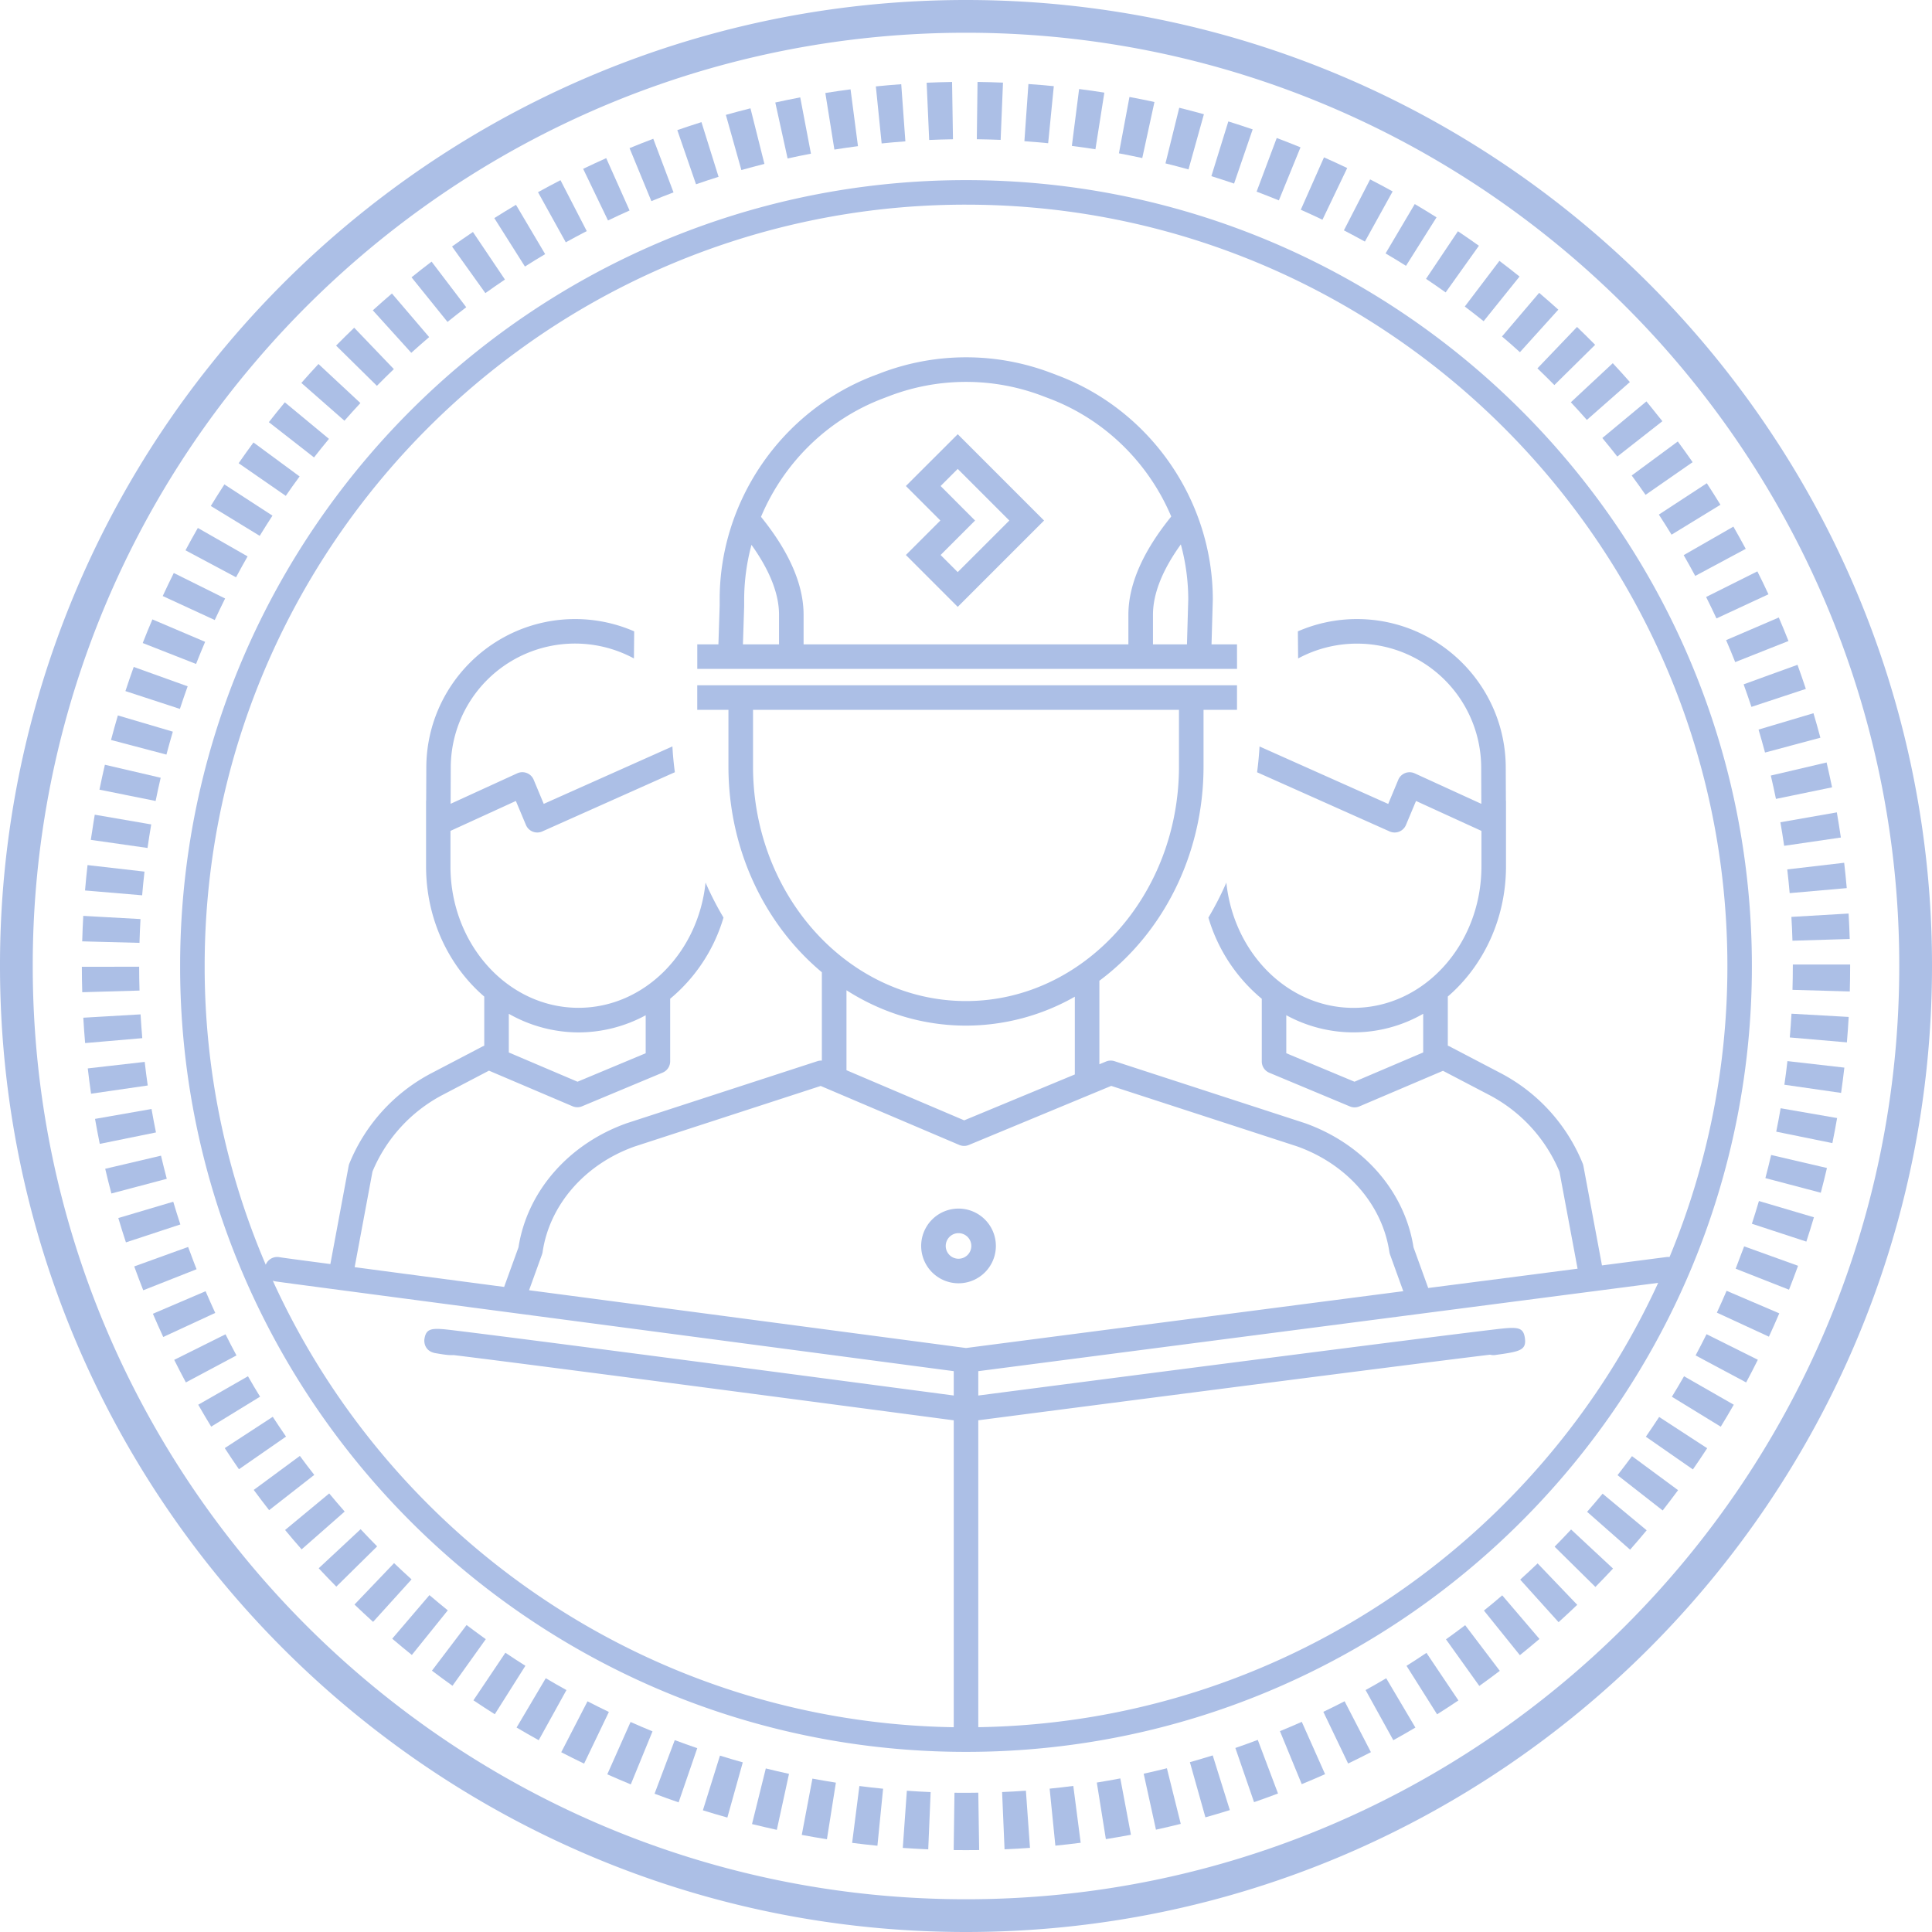<svg xmlns="http://www.w3.org/2000/svg" viewBox="0 0 1920 1920"><defs><style>.cls-1{fill:#acbfe6;}</style></defs><title>Asset 1</title><g id="Layer_2" data-name="Layer 2"><g id="Layer_1-2" data-name="Layer 1"><path class="cls-1" d="M1770,445.26c-2.06-3.23-4.16-6.42-6.25-9.62C1592.15,173.53,1296,0,960,0,655.37,0,383.45,142.65,207.46,364.63A955.28,955.28,0,0,0,0,960c0,529.35,430.65,960,960,960s960-430.65,960-960A954.19,954.19,0,0,0,1770,445.26ZM960,1887.46C448.6,1887.46,32.54,1471.4,32.54,960A923,923,0,0,1,251.46,362.27C421.73,160.76,676.15,32.54,960,32.54c313,0,590.34,155.93,758.37,394.16q26.16,37.1,48.7,76.78A921.76,921.76,0,0,1,1887.46,960C1887.46,1471.4,1471.4,1887.46,960,1887.46Z"/><path class="cls-1" d="M1047.26,85.63q-12.55-1.23-25.22-2.12l-4,56.81q11.85.84,23.61,2Z"/><path class="cls-1" d="M996.76,82.11q-12.6-.51-25.3-.68l-.71,56.94q11.88.16,23.68.64Z"/><path class="cls-1" d="M1097.49,92.05q-12.48-2-25.08-3.57L1065.2,145q11.76,1.5,23.42,3.34Z"/><path class="cls-1" d="M1147.28,101.37q-12.35-2.7-24.84-5l-10.47,56q11.65,2.19,23.2,4.69Z"/><path class="cls-1" d="M899.75,140.48l-4.11-56.8q-12.66.91-25.23,2.19l5.76,56.66Q887.92,141.33,899.75,140.48Z"/><path class="cls-1" d="M805.91,152.73,795.26,96.78q-12.45,2.37-24.79,5.08l12.23,55.62Q794.25,154.93,805.91,152.73Z"/><path class="cls-1" d="M947.05,138.4l-.89-56.94q-12.67.2-25.26.75l2.51,56.89Q935.19,138.59,947.05,138.4Z"/><path class="cls-1" d="M852.64,145.25l-7.37-56.47q-12.59,1.65-25.06,3.64l9,56.23Q840.88,146.79,852.64,145.25Z"/><path class="cls-1" d="M1474.41,319.21l35.69-44.38q-9.87-7.93-20-15.59l-34.4,45.39Q1465.18,311.78,1474.41,319.21Z"/><path class="cls-1" d="M1397.26,264.18,1427.62,216q-10.71-6.75-21.65-13.21l-29,49.05Q1387.24,257.86,1397.26,264.18Z"/><path class="cls-1" d="M146.81,1078.74q-1.68-11.65-3-23.44l-36.7,4.19-19.88,2.28q1.44,12.63,3.26,25.14l18.28-2.65Z"/><path class="cls-1" d="M1356.43,240.08,1384,190.23q-11.1-6.14-22.39-11.94l-26.06,50.63Q1346,234.35,1356.43,240.08Z"/><path class="cls-1" d="M759.67,162.89l-13.86-55.24q-12.3,3.09-24.46,6.51L736.78,169Q748.17,165.79,759.67,162.89Z"/><path class="cls-1" d="M1292.42,146.42q-11.73-4.8-23.62-9.27l-20,53.31q11.13,4.18,22.12,8.68Z"/><path class="cls-1" d="M1244.89,128.58q-12-4.13-24.19-7.9l-16.85,54.4q11.36,3.53,22.56,7.36Z"/><path class="cls-1" d="M1544.71,382.67l40.53-40q-8.9-9-18-17.76l-39.36,41.16Q1536.4,374.25,1544.71,382.67Z"/><path class="cls-1" d="M1436.66,290.6l33.06-46.37q-10.32-7.36-20.85-14.42l-31.71,47.3Q1427,283.71,1436.66,290.6Z"/><path class="cls-1" d="M1510.48,350l38.17-42.27q-9.4-8.49-19.05-16.71l-36.93,43.36Q1501.7,342,1510.48,350Z"/><path class="cls-1" d="M1196.42,113.53q-12.17-3.39-24.5-6.44l-13.68,55.28q11.52,2.85,22.88,6Z"/><path class="cls-1" d="M1338.83,167q-11.43-5.48-23.06-10.62l-23.07,52.06q10.86,4.81,21.55,9.93Z"/><path class="cls-1" d="M138.65,984.41q-.35-11.8-.35-23.72l-37.83.08-19.12,0q0,12.69.39,25.28l20.38-.59Z"/><path class="cls-1" d="M141.39,1031.71q-1-11.78-1.71-23.64l-35.9,2.09-21,1.23q.73,12.66,1.82,25.21l20.78-1.79Z"/><path class="cls-1" d="M155,1125.4q-2.37-11.6-4.42-23.31l-40.14,7.06-16,2.8q2.19,12.46,4.7,24.82l12.92-2.63Z"/><path class="cls-1" d="M146.61,842.71q1.68-11.76,3.68-23.41l-56.12-9.66c-1,5.63-1.81,11.31-2.68,17-.41,2.68-.87,5.33-1.26,8l1.82.26Z"/><path class="cls-1" d="M141.26,889.74q1-11.81,2.34-23.53l-49.84-5.72L87,859.71q-1.44,12.57-2.5,25.23l10.94.92Z"/><path class="cls-1" d="M138.62,937q.33-11.87,1-23.64L97.14,911l-14.39-.82q-.7,12.62-1.06,25.32l17.12.46Z"/><path class="cls-1" d="M1747.62,725.05c2.26,7.56,4.39,15.16,6.44,22.8l.74-.19,54.27-14.51q-3.25-12.25-6.87-24.36l-46.14,13.75Z"/><path class="cls-1" d="M1724.42,658,1760,643.89l17.37-6.86q-4.65-11.78-9.63-23.36l-6.35,2.73-46,19.75Q1720.07,647,1724.42,658Z"/><path class="cls-1" d="M189.29,1245.4c-.77-2.06-1.59-4.1-2.34-6.18l-11.14,4-42.41,15.34q4.31,11.92,8.95,23.7l53-20.92C193.24,1256.09,191.27,1250.74,189.29,1245.4Z"/><path class="cls-1" d="M1561.1,399.77q8.09,8.66,15.9,17.54l17.12-15.07,25.63-22.56q-8.36-9.49-17-18.75l-38.08,35.51Z"/><path class="cls-1" d="M374.55,383.43q8.29-8.43,16.86-16.63l-11-11.46L352,325.69q-9.12,8.76-18,17.78l13.83,13.62Z"/><path class="cls-1" d="M1732.81,680.1q4,11.11,7.75,22.38l16.79-5.54,37.28-12.32q-4-12-8.29-23.93l-27.68,10Z"/><path class="cls-1" d="M1729.64,1248.22c-.3.82-.61,1.63-.91,2.44-1.29,3.39-2.51,6.81-3.84,10.18l53,20.85q4.65-11.81,9-23.76l-53.58-19.31C1732.1,1241.84,1730.84,1245,1729.64,1248.22Z"/><path class="cls-1" d="M160,1148.49l-46.26,10.88-9.18,2.16q2.91,12.35,6.14,24.54l4.74-1.25,50.3-13.33Q162.73,1160,160,1148.49Z"/><path class="cls-1" d="M1607.25,453.72l44.82-35.13c-1.55-2-3.17-3.91-4.74-5.87-3.69-4.63-7.36-9.26-11.14-13.81l-11.3,9.39-32.51,27Q1599.94,444.4,1607.25,453.72Z"/><path class="cls-1" d="M1227.69,1737.12l18.57,53.84q12-4.14,23.81-8.6l-20.1-53.28Q1238.92,1733.25,1227.69,1737.12Z"/><path class="cls-1" d="M1272,1720.4l21.65,52.67q11.68-4.8,23.2-9.92l-23.15-52Q1282.93,1715.91,1272,1720.4Z"/><path class="cls-1" d="M1090,1771.48l9,56.23q12.51-2,24.91-4.34l-10.55-56Q1101.77,1769.6,1090,1771.48Z"/><path class="cls-1" d="M1182.5,1751.23l15.43,54.82q12.19-3.42,24.26-7.19l-17-54.36Q1193.93,1748,1182.5,1751.23Z"/><path class="cls-1" d="M1315.12,1701.2l24.63,51.36q11.41-5.47,22.64-11.27l-26.14-50.6Q1325.78,1696.09,1315.12,1701.2Z"/><path class="cls-1" d="M1136.58,1762.68l12.2,55.63q12.39-2.73,24.64-5.76l-13.77-55.27Q1148.18,1760.15,1136.58,1762.68Z"/><path class="cls-1" d="M1474.71,1600.55l35.72,44.35q9.85-7.94,19.47-16.13l-37-43.33Q1484,1593.12,1474.71,1600.55Z"/><path class="cls-1" d="M1437,1629.15l33.13,46.32q10.29-7.35,20.35-15l-34.4-45.38Q1446.66,1622.25,1437,1629.15Z"/><path class="cls-1" d="M1397.78,1655.49l30.38,48.18q10.71-6.76,21.19-13.8l-31.76-47.27Q1407.8,1649.19,1397.78,1655.49Z"/><path class="cls-1" d="M1357.1,1679.56l27.56,49.84q11.07-6.12,21.94-12.56l-29-49Q1367.45,1673.84,1357.1,1679.56Z"/><path class="cls-1" d="M747.34,1812.74q12.27,3,24.66,5.74l12.11-55.65q-11.58-2.52-23.06-5.38Z"/><path class="cls-1" d="M1510.75,1569.8l38.14,42.29q9.42-8.49,18.55-17.24l-39.37-41.15Q1519.54,1561.86,1510.75,1569.8Z"/><path class="cls-1" d="M698.52,1799.07q12.09,3.78,24.33,7.19l15.32-54.85q-11.4-3.18-22.67-6.7Z"/><path class="cls-1" d="M650.49,1782.57q11.87,4.47,23.9,8.6l18.53-53.85q-11.26-3.87-22.36-8Z"/><path class="cls-1" d="M796.79,1823.5q12.42,2.34,25,4.32l8.9-56.25q-11.71-1.85-23.32-4Z"/><path class="cls-1" d="M1043.12,1777.54l5.69,56.66q12.63-1.26,25.15-2.89l-7.32-56.47Q1054.92,1776.36,1043.12,1777.54Z"/><path class="cls-1" d="M603.51,1763.31q11.58,5.14,23.37,10l21.58-52.71q-11-4.49-21.81-9.31Z"/><path class="cls-1" d="M948.54,1781.62l-.79,56.94q6.11.09,12.25.08,6.54,0,13.08-.09l-.86-57Q960.39,1781.78,948.54,1781.62Z"/><path class="cls-1" d="M995.88,1780.92l2.43,56.91q12.69-.55,25.27-1.45l-4.05-56.81Q1007.75,1780.43,995.88,1780.92Z"/><path class="cls-1" d="M897.18,1836.43q12.62.88,25.3,1.43l2.38-56.9q-11.86-.49-23.63-1.34Z"/><path class="cls-1" d="M846.84,1831.42q12.51,1.61,25.13,2.86l5.64-56.66q-11.83-1.18-23.56-2.69Z"/><path class="cls-1" d="M1781.32,934.87l56.92-1.71q-.39-12.7-1.12-25.29l-56.86,3.33Q1781,923,1781.32,934.87Z"/><path class="cls-1" d="M1778.55,887.59l56.73-5q-1.11-12.64-2.56-25.17L1776.15,864Q1777.52,875.76,1778.55,887.59Z"/><path class="cls-1" d="M1773.08,840.56l56.35-8.24q-1.85-12.54-4-25l-56.1,9.83Q1771.36,828.81,1773.08,840.56Z"/><path class="cls-1" d="M583.86,1690.75l-26.11,50.61q11.26,5.82,22.72,11.31l24.63-51.35Q594.39,1696.18,583.86,1690.75Z"/><path class="cls-1" d="M1781.69,958.51V960q0,11.88-.34,23.69l56.94,1.61q.35-12.6.35-25.3v-1.49Z"/><path class="cls-1" d="M1764.92,793.94l55.77-11.51q-2.57-12.4-5.44-24.69l-55.44,13Q1762.53,782.3,1764.92,793.94Z"/><path class="cls-1" d="M1684.7,572.35l50.19-26.91q-6-11.15-12.26-22.09l-49.4,28.34Q1679.11,561.93,1684.7,572.35Z"/><path class="cls-1" d="M1705.81,614.59l51.65-24q-5.31-11.49-11-22.77l-50.94,25.47Q1700.84,603.88,1705.81,614.59Z"/><path class="cls-1" d="M1778.68,1031l56.74,4.89q1.08-12.58,1.79-25.27l-56.85-3.21Q1779.7,1019.21,1778.68,1031Z"/><path class="cls-1" d="M1635.33,491.77l46.78-32.48q-7.23-10.4-14.73-20.56l-45.82,33.81Q1628.58,482.05,1635.33,491.77Z"/><path class="cls-1" d="M1544.94,1537.09l40.55,40q8.88-9,17.51-18.26L1561.33,1520Q1553.26,1528.67,1544.94,1537.09Z"/><path class="cls-1" d="M1661.17,531.36l48.58-29.74q-6.62-10.8-13.53-21.38l-47.67,31.15Q1655,521.28,1661.17,531.36Z"/><path class="cls-1" d="M1635.63,1427.8l46.76,32.5q7.24-10.42,14.17-21.06l-47.72-31.08Q1642.38,1418.07,1635.63,1427.8Z"/><path class="cls-1" d="M1661.51,1388.08l48.56,29.76Q1716.7,1407,1723,1396l-49.42-28.3Q1667.7,1378,1661.51,1388.08Z"/><path class="cls-1" d="M1577.24,1502.41l42.73,37.64q8.37-9.51,16.47-19.26l-43.81-36.39Q1585.05,1493.51,1577.24,1502.41Z"/><path class="cls-1" d="M1773.29,1078l56.36,8.11q1.8-12.51,3.25-25.12l-56.58-6.47Q1775,1066.35,1773.29,1078Z"/><path class="cls-1" d="M1607.48,1466l44.87,35.07q7.8-10,15.31-20.16l-45.82-33.81Q1614.79,1456.62,1607.48,1466Z"/><path class="cls-1" d="M1685.06,1347l50.23,26.85q6-11.16,11.64-22.53l-51-25.41Q1690.67,1336.51,1685.06,1347Z"/><path class="cls-1" d="M1765.19,1124.65,1821,1136q2.52-12.39,4.69-24.9l-56.11-9.73Q1767.56,1113.09,1765.19,1124.65Z"/><path class="cls-1" d="M1754.42,1170.79l55.06,14.53q3.23-12.22,6.12-24.58l-55.46-12.93Q1757.44,1159.36,1754.42,1170.79Z"/><path class="cls-1" d="M1706.21,1304.49l51.71,23.88q5.31-11.5,10.31-23.18l-52.36-22.4Q1711.19,1293.72,1706.21,1304.49Z"/><path class="cls-1" d="M1741,1216.15l54.12,17.75q3.93-12,7.54-24.18L1748,1193.56Q1744.67,1204.93,1741,1216.15Z"/><path class="cls-1" d="M270.77,512.44,223,481.4q-6.9,10.62-13.5,21.43l48.59,29.69Q264.31,522.4,270.77,512.44Z"/><path class="cls-1" d="M159.69,772.92,104.24,760q-2.88,12.32-5.4,24.77L154.66,796Q157,784.42,159.69,772.92Z"/><path class="cls-1" d="M186.49,682.05l-53.6-19.25q-4.29,12-8.24,24l54.13,17.7Q182.49,693.21,186.49,682.05Z"/><path class="cls-1" d="M204.3,1283.2l-52.36,22.4q5,11.64,10.28,23.08l51.67-23.92Q209,1294.07,204.3,1283.2Z"/><path class="cls-1" d="M171.77,727.12,117.14,711q-3.57,12.12-6.81,24.38l55.06,14.53Q168.44,738.46,171.77,727.12Z"/><path class="cls-1" d="M271.06,1408l-47.7,31.12q6.9,10.59,14.11,21l46.78-32.46Q277.52,1417.92,271.06,1408Z"/><path class="cls-1" d="M542.37,1667.8l-29,49q10.9,6.45,22,12.6l27.56-49.83Q552.56,1673.84,542.37,1667.8Z"/><path class="cls-1" d="M224.12,1326l-51,25.41q5.66,11.31,11.6,22.43L235,1347Q229.4,1336.61,224.12,1326Z"/><path class="cls-1" d="M326.92,436.14l-43.86-36.32q-8.08,9.74-15.88,19.73l44.89,35.05Q319.36,445.27,326.92,436.14Z"/><path class="cls-1" d="M172.17,1194.26l-54.59,16.2q3.6,12.18,7.57,24.2l54.09-17.82Q175.54,1205.63,172.17,1194.26Z"/><path class="cls-1" d="M358.16,400.55l-41.67-38.81q-8.64,9.28-17,18.81l42.81,37.56Q350.1,409.22,358.16,400.55Z"/><path class="cls-1" d="M297.74,473.49l-45.85-33.77q-7.53,10.21-14.73,20.63L284,492.78Q290.72,483,297.74,473.49Z"/><path class="cls-1" d="M714.1,175.72l-17-54.34q-12.1,3.8-24,7.92l18.59,53.83Q702.77,179.28,714.1,175.72Z"/><path class="cls-1" d="M223.71,594.78l-51-25.34q-5.64,11.35-11,22.89l51.7,23.85Q218.44,605.4,223.71,594.78Z"/><path class="cls-1" d="M246.05,552.94l-49.44-28.27q-6.3,11-12.27,22.21l50.24,26.81Q240.18,563.22,246.05,552.94Z"/><path class="cls-1" d="M203.85,637.85l-52.4-22.3q-5,11.66-9.61,23.48l53,20.81Q199.2,648.77,203.85,637.85Z"/><path class="cls-1" d="M246.43,1367.71,197,1396q6.28,11,12.88,21.78L258.45,1388Q252.29,1378,246.43,1367.71Z"/><path class="cls-1" d="M358.39,1519.7l-41.67,38.83q8.64,9.26,17.5,18.25l40.57-40Q366.47,1528.36,358.39,1519.7Z"/><path class="cls-1" d="M391.63,1553.41l-39.34,41.17q9.12,8.73,18.48,17.22L409,1569.58Q400.2,1561.62,391.63,1553.41Z"/><path class="cls-1" d="M501.8,277.81,470,230.55q-10.51,7.06-20.78,14.43l33.14,46.31Q492,284.4,501.8,277.81Z"/><path class="cls-1" d="M583.1,229.65,557,179.06Q545.7,184.88,534.67,191l27.6,49.81Q572.59,235.09,583.1,229.65Z"/><path class="cls-1" d="M463.68,1614.93l-34.42,45.37q10.1,7.67,20.41,15L482.76,1629Q473.13,1622.09,463.68,1614.93Z"/><path class="cls-1" d="M426.78,1585.21l-37,43.3q9.63,8.23,19.51,16.17L445,1600.34Q435.8,1592.9,426.78,1585.21Z"/><path class="cls-1" d="M541.78,252.55l-29-49q-10.86,6.45-21.54,13.19l30.43,48.14Q531.6,258.58,541.78,252.55Z"/><path class="cls-1" d="M327.17,1484.16l-43.85,36.32q8.07,9.76,16.43,19.26l42.79-37.58Q334.73,1493.27,327.17,1484.16Z"/><path class="cls-1" d="M298,1446.86l-45.83,33.8q7.5,10.18,15.28,20.13l44.87-35.06Q305,1456.4,298,1446.86Z"/><path class="cls-1" d="M463.35,305.33,428.9,260q-10.08,7.65-19.93,15.59l35.75,44.33Q453.93,312.48,463.35,305.33Z"/><path class="cls-1" d="M502.24,1642.48l-31.75,47.28q10.53,7.07,21.23,13.83l30.41-48.15Q512.08,1649.1,502.24,1642.48Z"/><path class="cls-1" d="M669.34,191.19l-20.12-53.28q-11.88,4.49-23.58,9.31l21.69,52.66Q658.25,195.38,669.34,191.19Z"/><path class="cls-1" d="M625.65,209.17l-23.2-52q-11.55,5.15-22.92,10.61l24.7,51.32Q614.85,214,625.65,209.17Z"/><path class="cls-1" d="M426.5,335l-37-43.32q-9.63,8.22-19,16.72l38.22,42.22Q417.49,342.73,426.5,335Z"/><path class="cls-1" d="M179,960a776.72,776.72,0,0,0,57,292.85C352.1,1538.82,632.86,1741,960,1741c324.55,0,603.47-199,721.22-481.39A776.86,776.86,0,0,0,1741,960c0-229.75-99.74-436.63-258.17-579.67C1344.31,255.25,1160.9,179,960,179c-184.33,0-353.91,64.23-487.64,171.43C293.64,493.66,179,713.67,179,960Zm92.12,312.74a12,12,0,0,0,2.41.64c6.69,1,6.69,1,90.78,12.13,83.06,11,248.41,32.77,583.51,77.13v24.2c-190.14-25.16-331.31-43.68-419.47-55-37.45-4.81-60.71-7.73-74.6-9.42-6.86-.84-12.3-1.5-16.62-1.71l-.54-.1,0,.08c-9.81-.44-13.55,1.73-14.79,10-.63,4.1.87,12.33,11,14.07,7.14,1.21,13.21,2.26,17.93,1.9,36.61,4.46,149.66,18.85,497.09,64.84v305C647.26,1711.67,388.74,1530.84,271.1,1272.74ZM748.35,705.42h423.3v56.26c0,128.56-95,233.16-211.65,233.16-44,0-84.91-14.89-118.81-40.31v-.09h-.11c-55.93-42-92.73-112.73-92.73-192.76ZM960,1019.25a218.94,218.94,0,0,0,108.15-28.74v77.27l-109.93,45.6-117-49.81V984.1C876.12,1006.4,916.7,1019.25,960,1019.25Zm-6.63,118.6a12.25,12.25,0,0,0,9.47,0l141.49-58.7,184.72,60.11c49.64,17.69,84.78,57.94,91.72,105.06a13,13,0,0,0,.6,2.36l13.19,36.49L960,1339.64c-196.8-26.05-335.72-44.42-434.21-57.43l12.82-35.49a13,13,0,0,0,.6-2.36c6.94-47.12,42.08-87.37,91.39-104.95l185-60.2Zm18.83,578.61v-305c335.62-43.57,463.26-59.71,508.63-65.18a12.18,12.18,0,0,0,5,.32c24-3.37,31.26-4.39,29.6-16.69-1.63-12.14-8.28-11.35-33-8.4-14.58,1.74-38.86,4.74-77.71,9.65-88.11,11.13-233.68,29.87-432.52,55.69v-24.2l675.67-87.75C1529.78,1531.85,1271.89,1711.69,972.2,1716.46ZM960,203.39c179.28,0,344.16,62.72,474,167.31,172.24,138.8,282.66,351.38,282.66,589.3a752.53,752.53,0,0,1-57.49,289.2,12.11,12.11,0,0,0-2.82,0l-64.33,8.35-18.46-98.94a12.16,12.16,0,0,0-.69-2.35,176.34,176.34,0,0,0-81.62-89.84l-51-26.67a12.46,12.46,0,0,0-1.43-.56V990.34c35.15-30.25,57.82-77,57.82-129.39V795.8h-.1l-.14-32.68c0-81.55-66.35-147.9-147.91-147.9a146.93,146.93,0,0,0-58.68,12.21l.25,26.93a123.45,123.45,0,0,1,181.93,108.76l.14,35.73-66.21-30.3a12.2,12.2,0,0,0-16.33,6.38l-10,24-127.88-57.1c-.47,8.32-1.27,16.89-2.43,25.64L1381,826.27a12.21,12.21,0,0,0,16.23-6.43l10-23.85,65,29.74V861c0,77.53-57.06,140.6-127.2,140.6-65.2,0-119-54.52-126.3-124.48a306.69,306.69,0,0,1-17.84,34.8,165.79,165.79,0,0,0,53.05,80.67v62.25a12.2,12.2,0,0,0,7.5,11.26l80,33.43a12.16,12.16,0,0,0,9.49,0l83.1-35.38,45.89,24a152,152,0,0,1,69.86,76.28l18,96.38-60,7.79L1419.35,1280l-14.62-40.43c-8.67-55.52-49.75-102.67-107.8-123.36l-189.34-61.62a12.29,12.29,0,0,0-8.45.34l-6.59,2.73v-83c62.43-46.4,103.51-124.56,103.51-213V705.42h33.26V681H692.92v24.41h31v56.26c0,83.29,36.46,157.44,92.84,204.55V1054a12.49,12.49,0,0,0-4.37.56l-189.66,61.73C565,1136.89,523.94,1184,515.27,1239.56L501,1278.94l-88.24-11.65-45.31-6-15-2,17.72-95a152,152,0,0,1,69.86-76.28l45.89-24,83.1,35.38a12.16,12.16,0,0,0,9.49,0l80-33.43a12.2,12.2,0,0,0,7.5-11.26V992.54a165.79,165.79,0,0,0,53-80.67,306.69,306.69,0,0,1-17.84-34.8c-7.27,70-61.1,124.48-126.3,124.48-70.14,0-127.2-63.07-127.2-140.6V825.73l65-29.74,10,23.85a12.21,12.21,0,0,0,16.23,6.43l131.77-58.84c-1.16-8.75-2-17.32-2.43-25.64l-127.88,57.1-10-24a12.19,12.19,0,0,0-16.33-6.38l-66.21,30.3.14-35.73A123.45,123.45,0,0,1,630,654.36l.25-26.93a146.93,146.93,0,0,0-58.68-12.21c-81.56,0-147.91,66.35-147.91,147.9l-.14,32.68h-.1V861c0,52.44,22.67,99.14,57.82,129.39v48.87a12.46,12.46,0,0,0-1.43.56l-51,26.67a176.34,176.34,0,0,0-81.62,89.84,12.16,12.16,0,0,0-.69,2.35l-18.19,97.52c-44.83-5.92-45.82-6.07-51-6.89a12.25,12.25,0,0,0-13.21,7.56A752.36,752.36,0,0,1,203.39,960c0-251.24,123.13-474.23,312.17-611.91A752.48,752.48,0,0,1,960,203.39Zm318.29,805.52a139.27,139.27,0,0,0,136.06-1.41v38.41L1346.07,1075l-67.78-28.32ZM575,1026a140.49,140.49,0,0,0,66.68-17.05v37.75L573.93,1075l-68.28-29.07V1007.5A140.8,140.8,0,0,0,575,1026Z"/><path class="cls-1" d="M1229.32,640.34H1204l1.28-44.44c0-98.3-61.75-187.77-153.65-222.63l-7.1-2.69a237.86,237.86,0,0,0-169,.05l-6.82,2.59c-91.83,34.9-153.52,124.35-153.52,222.58v6.25l-1.24,38.29h-21v24.4h536.4Zm-489.78-37.9V595.8a211.08,211.08,0,0,1,7.27-54.33c18.12,25.33,27.38,48.66,27.38,69.47v29.4H738.32Zm16.74-88.82c22.3-53.05,65.48-96.46,121.05-117.58l6.83-2.6a213.59,213.59,0,0,1,151.71,0l7.1,2.69c55.51,21.06,98.67,64.36,121,117.18-28.23,34.79-42.59,67.65-42.59,97.67v29.4H798.6v-29.4C798.6,581,784.33,548.28,756.28,513.62Zm389.53,97.32c0-20.94,9.36-44.42,27.69-69.93a209.85,209.85,0,0,1,7.38,54.54l-1.29,44.79h-33.78Z"/><path class="cls-1" d="M951.78,603.09l85.79-85.78-85.79-85.8L900.25,483l34.26,34.28-34.26,34.26ZM934.77,483l17-17,51.28,51.29-51.28,51.27-17-17L969,517.31Z"/><path class="cls-1" d="M952.57,1275.32a37.12,37.12,0,1,0-37.12-37.11A37.15,37.15,0,0,0,952.57,1275.32Zm0-49.82a12.71,12.71,0,1,1-12.71,12.71A12.72,12.72,0,0,1,952.57,1225.5Z"/></g></g></svg>
